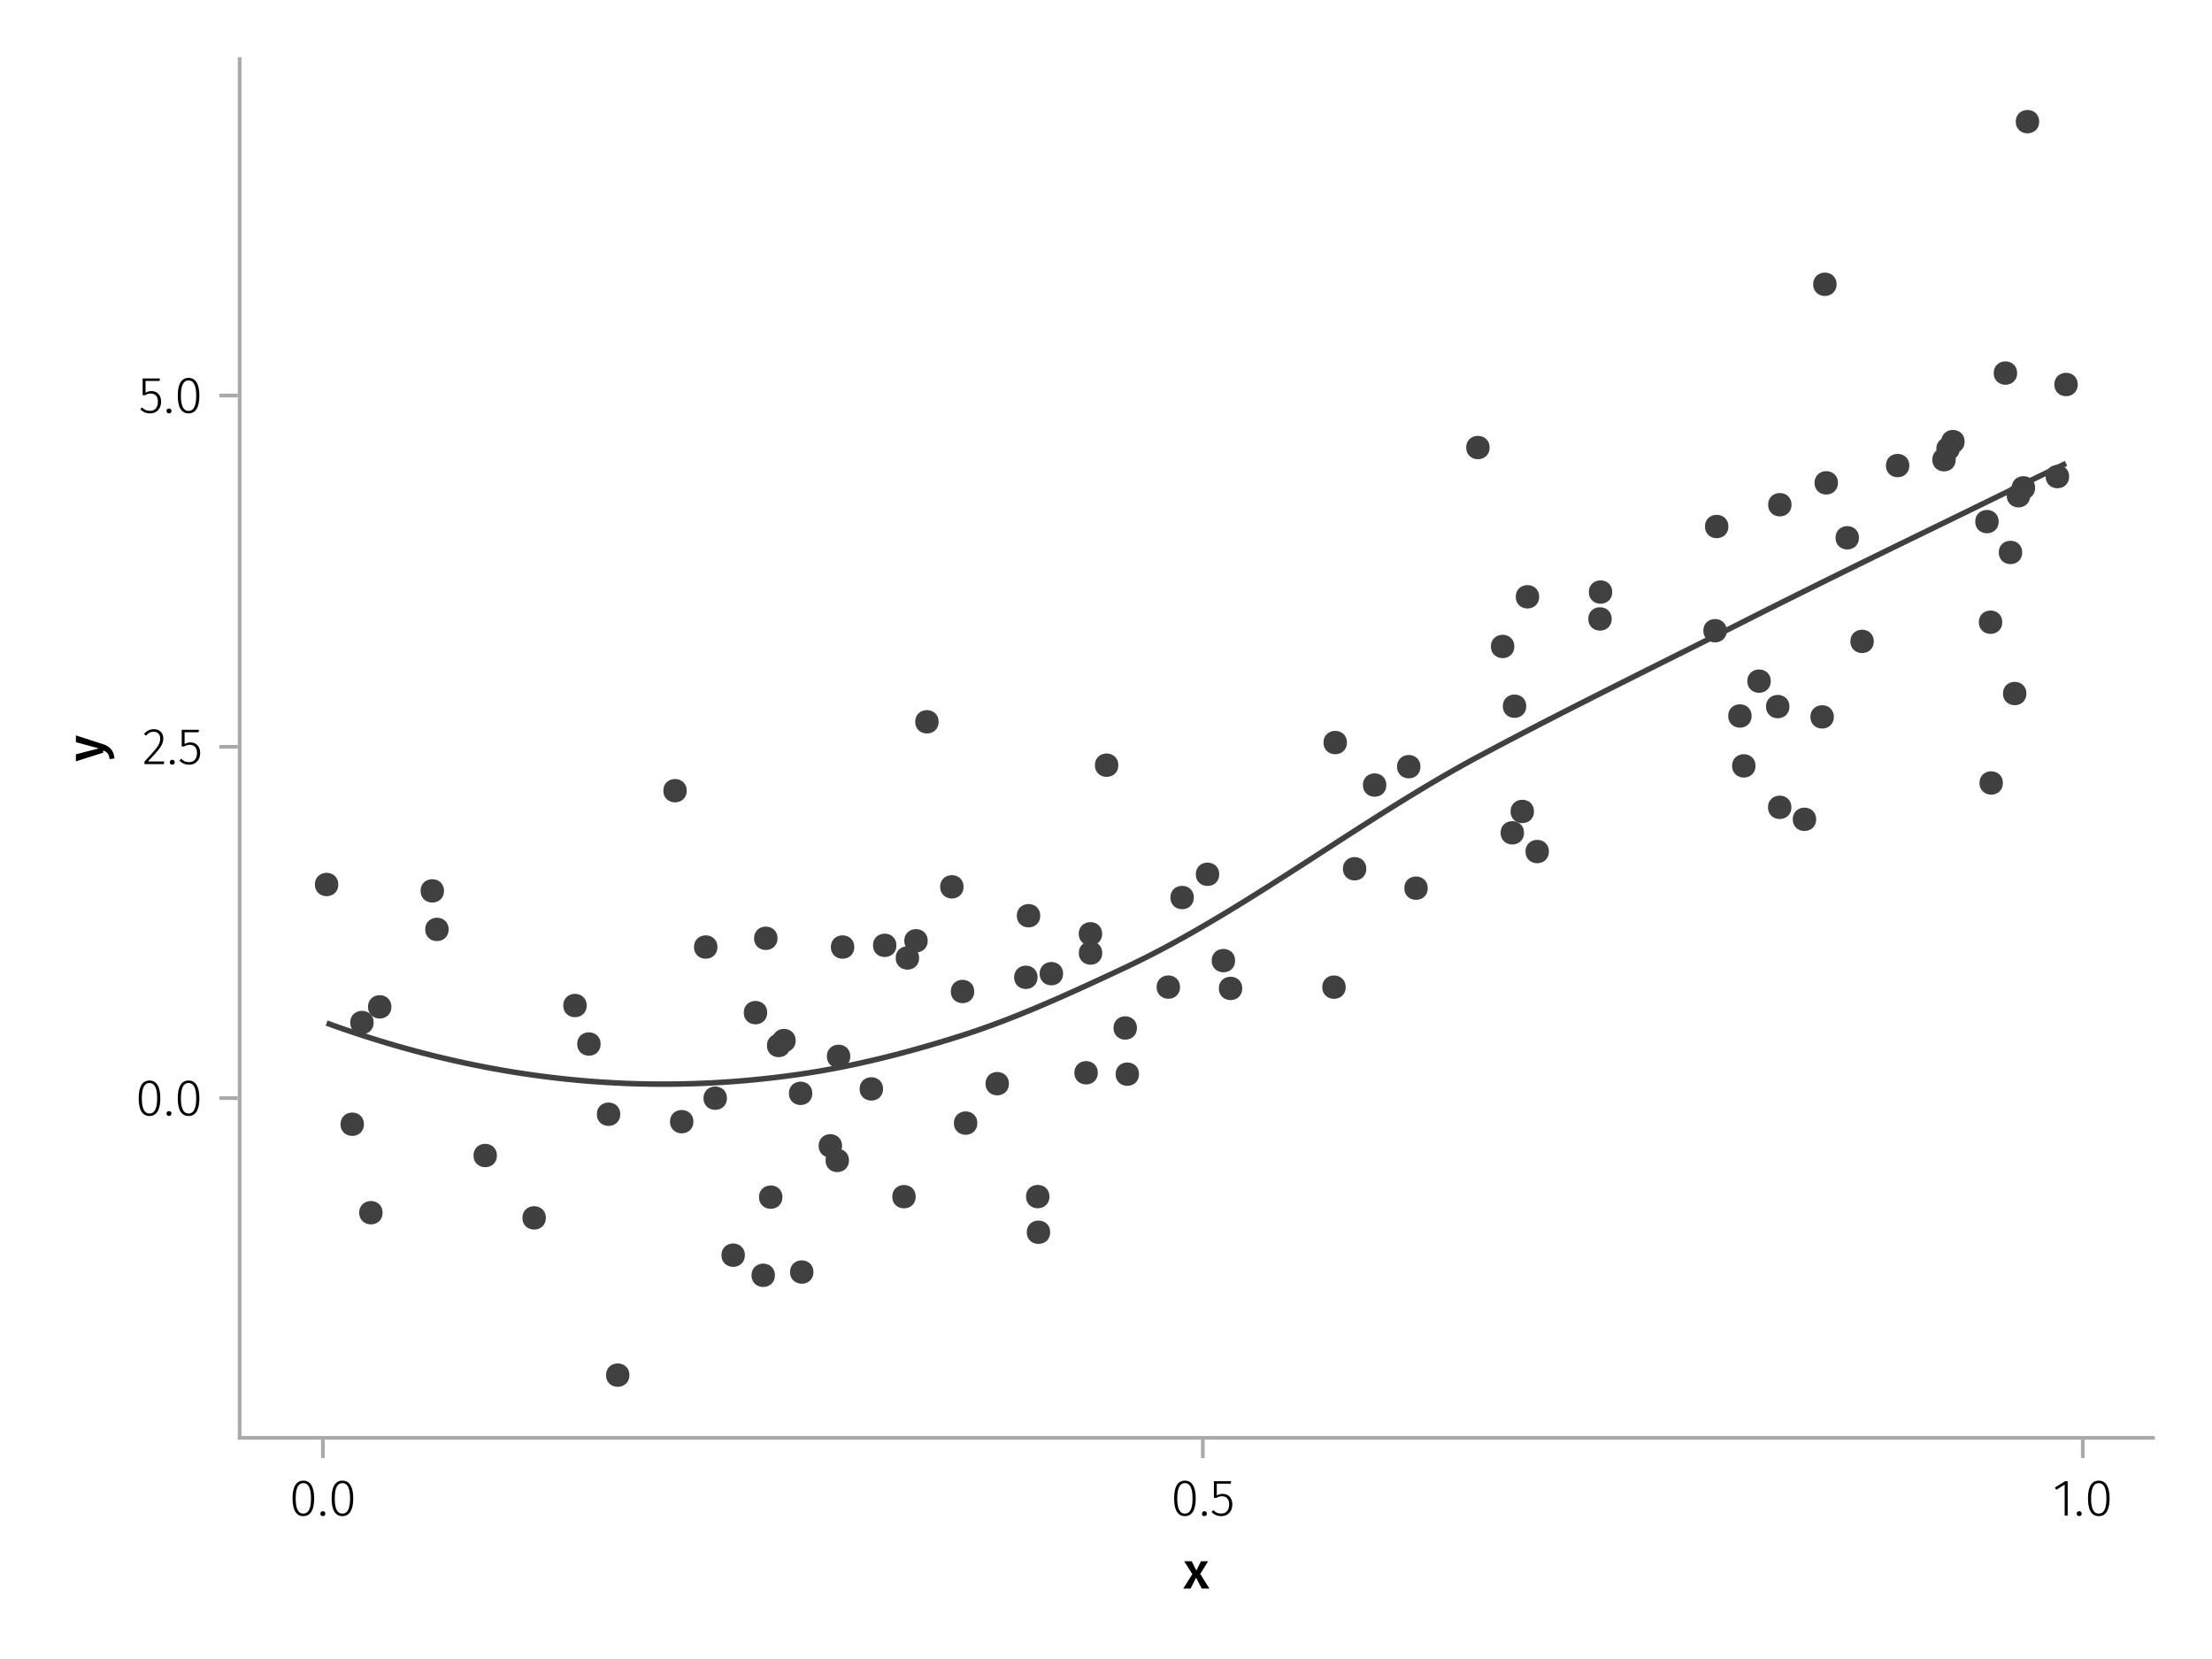 <?xml version="1.0" encoding="UTF-8"?>
<svg xmlns="http://www.w3.org/2000/svg" xmlns:xlink="http://www.w3.org/1999/xlink" width="600" height="450" viewBox="0 0 600 450">
<defs>
<g>
<g id="glyph-0-0-bf2f9d6a">
<path d="M 4.562 -3.969 L 7.047 0 L 4.969 0 L 3.438 -2.938 L 1.938 0 L -0.047 0 L 2.422 -3.906 L 0.203 -7.406 L 2.25 -7.406 L 3.516 -4.891 L 4.766 -7.406 L 6.703 -7.406 Z M 4.562 -3.969 "/>
</g>
<g id="glyph-1-0-bf2f9d6a">
<path d="M 3.844 -9.469 C 4.812 -9.469 5.539 -9.055 6.031 -8.234 C 6.531 -7.422 6.781 -6.223 6.781 -4.641 C 6.781 -3.078 6.531 -1.883 6.031 -1.062 C 5.531 -0.25 4.801 0.156 3.844 0.156 C 2.883 0.156 2.156 -0.25 1.656 -1.062 C 1.164 -1.883 0.922 -3.082 0.922 -4.656 C 0.922 -6.238 1.164 -7.438 1.656 -8.25 C 2.156 -9.062 2.883 -9.469 3.844 -9.469 Z M 3.844 -8.797 C 2.457 -8.797 1.766 -7.414 1.766 -4.656 C 1.766 -1.895 2.457 -0.516 3.844 -0.516 C 4.531 -0.516 5.047 -0.848 5.391 -1.516 C 5.742 -2.191 5.922 -3.234 5.922 -4.641 C 5.922 -6.055 5.742 -7.102 5.391 -7.781 C 5.047 -8.457 4.531 -8.797 3.844 -8.797 Z M 3.844 -8.797 "/>
</g>
<g id="glyph-2-0-bf2f9d6a">
<path d="M 1.438 -1.172 C 1.633 -1.172 1.797 -1.109 1.922 -0.984 C 2.047 -0.859 2.109 -0.703 2.109 -0.516 C 2.109 -0.316 2.047 -0.156 1.922 -0.031 C 1.797 0.094 1.633 0.156 1.438 0.156 C 1.25 0.156 1.086 0.094 0.953 -0.031 C 0.828 -0.164 0.766 -0.328 0.766 -0.516 C 0.766 -0.703 0.828 -0.859 0.953 -0.984 C 1.086 -1.109 1.25 -1.172 1.438 -1.172 Z M 1.438 -1.172 "/>
</g>
<g id="glyph-3-0-bf2f9d6a">
<path d="M 3.844 -9.469 C 4.812 -9.469 5.539 -9.055 6.031 -8.234 C 6.531 -7.422 6.781 -6.223 6.781 -4.641 C 6.781 -3.078 6.531 -1.883 6.031 -1.062 C 5.531 -0.25 4.801 0.156 3.844 0.156 C 2.883 0.156 2.156 -0.25 1.656 -1.062 C 1.164 -1.883 0.922 -3.082 0.922 -4.656 C 0.922 -6.238 1.164 -7.438 1.656 -8.25 C 2.156 -9.062 2.883 -9.469 3.844 -9.469 Z M 3.844 -8.797 C 2.457 -8.797 1.766 -7.414 1.766 -4.656 C 1.766 -1.895 2.457 -0.516 3.844 -0.516 C 4.531 -0.516 5.047 -0.848 5.391 -1.516 C 5.742 -2.191 5.922 -3.234 5.922 -4.641 C 5.922 -6.055 5.742 -7.102 5.391 -7.781 C 5.047 -8.457 4.531 -8.797 3.844 -8.797 Z M 3.844 -8.797 "/>
</g>
<g id="glyph-3-1-bf2f9d6a">
<path d="M 1.438 -1.172 C 1.633 -1.172 1.797 -1.109 1.922 -0.984 C 2.047 -0.859 2.109 -0.703 2.109 -0.516 C 2.109 -0.316 2.047 -0.156 1.922 -0.031 C 1.797 0.094 1.633 0.156 1.438 0.156 C 1.25 0.156 1.086 0.094 0.953 -0.031 C 0.828 -0.164 0.766 -0.328 0.766 -0.516 C 0.766 -0.703 0.828 -0.859 0.953 -0.984 C 1.086 -1.109 1.25 -1.172 1.438 -1.172 Z M 1.438 -1.172 "/>
</g>
<g id="glyph-4-0-bf2f9d6a">
<path d="M 3.844 -9.469 C 4.812 -9.469 5.539 -9.055 6.031 -8.234 C 6.531 -7.422 6.781 -6.223 6.781 -4.641 C 6.781 -3.078 6.531 -1.883 6.031 -1.062 C 5.531 -0.25 4.801 0.156 3.844 0.156 C 2.883 0.156 2.156 -0.25 1.656 -1.062 C 1.164 -1.883 0.922 -3.082 0.922 -4.656 C 0.922 -6.238 1.164 -7.438 1.656 -8.25 C 2.156 -9.062 2.883 -9.469 3.844 -9.469 Z M 3.844 -8.797 C 2.457 -8.797 1.766 -7.414 1.766 -4.656 C 1.766 -1.895 2.457 -0.516 3.844 -0.516 C 4.531 -0.516 5.047 -0.848 5.391 -1.516 C 5.742 -2.191 5.922 -3.234 5.922 -4.641 C 5.922 -6.055 5.742 -7.102 5.391 -7.781 C 5.047 -8.457 4.531 -8.797 3.844 -8.797 Z M 3.844 -8.797 "/>
</g>
<g id="glyph-4-1-bf2f9d6a">
<path d="M 1.438 -1.172 C 1.633 -1.172 1.797 -1.109 1.922 -0.984 C 2.047 -0.859 2.109 -0.703 2.109 -0.516 C 2.109 -0.316 2.047 -0.156 1.922 -0.031 C 1.797 0.094 1.633 0.156 1.438 0.156 C 1.25 0.156 1.086 0.094 0.953 -0.031 C 0.828 -0.164 0.766 -0.328 0.766 -0.516 C 0.766 -0.703 0.828 -0.859 0.953 -0.984 C 1.086 -1.109 1.25 -1.172 1.438 -1.172 Z M 1.438 -1.172 "/>
</g>
<g id="glyph-4-2-bf2f9d6a">
<path d="M 5.672 -8.641 L 1.891 -8.641 L 1.891 -5.453 C 2.398 -5.742 2.93 -5.891 3.484 -5.891 C 4.285 -5.891 4.922 -5.629 5.391 -5.109 C 5.867 -4.598 6.109 -3.895 6.109 -3 C 6.109 -2.395 5.984 -1.848 5.734 -1.359 C 5.484 -0.879 5.129 -0.504 4.672 -0.234 C 4.223 0.023 3.703 0.156 3.109 0.156 C 2.066 0.156 1.188 -0.219 0.469 -0.969 L 0.984 -1.453 C 1.273 -1.141 1.586 -0.906 1.922 -0.75 C 2.266 -0.602 2.66 -0.531 3.109 -0.531 C 3.773 -0.531 4.297 -0.75 4.672 -1.188 C 5.055 -1.633 5.25 -2.242 5.25 -3.016 C 5.25 -3.754 5.07 -4.305 4.719 -4.672 C 4.375 -5.047 3.898 -5.234 3.297 -5.234 C 3.004 -5.234 2.742 -5.195 2.516 -5.125 C 2.285 -5.062 2.031 -4.945 1.75 -4.781 L 1.109 -4.781 L 1.109 -9.312 L 5.797 -9.312 Z M 5.672 -8.641 "/>
</g>
<g id="glyph-4-3-bf2f9d6a">
<path d="M 4.094 -9.312 L 4.094 0 L 3.281 0 L 3.281 -8.406 L 0.984 -6.984 L 0.609 -7.594 L 3.391 -9.312 Z M 4.094 -9.312 "/>
</g>
<g id="glyph-5-0-bf2f9d6a">
<path d="M 0.031 -4.656 C 0.945 -4.363 1.656 -3.91 2.156 -3.297 C 2.664 -2.691 2.961 -1.863 3.047 -0.812 L 1.75 -0.625 C 1.676 -1.113 1.57 -1.504 1.438 -1.797 C 1.301 -2.086 1.117 -2.32 0.891 -2.5 C 0.672 -2.676 0.375 -2.844 0 -3 L 0 -2.375 L -7.406 -0.031 L -7.406 -1.938 L -1.188 -3.547 L -7.406 -5.219 L -7.406 -7.062 Z M 0.031 -4.656 "/>
</g>
<g id="glyph-6-0-bf2f9d6a">
<path d="M 3.844 -9.469 C 4.812 -9.469 5.539 -9.055 6.031 -8.234 C 6.531 -7.422 6.781 -6.223 6.781 -4.641 C 6.781 -3.078 6.531 -1.883 6.031 -1.062 C 5.531 -0.25 4.801 0.156 3.844 0.156 C 2.883 0.156 2.156 -0.25 1.656 -1.062 C 1.164 -1.883 0.922 -3.082 0.922 -4.656 C 0.922 -6.238 1.164 -7.438 1.656 -8.25 C 2.156 -9.062 2.883 -9.469 3.844 -9.469 Z M 3.844 -8.797 C 2.457 -8.797 1.766 -7.414 1.766 -4.656 C 1.766 -1.895 2.457 -0.516 3.844 -0.516 C 4.531 -0.516 5.047 -0.848 5.391 -1.516 C 5.742 -2.191 5.922 -3.234 5.922 -4.641 C 5.922 -6.055 5.742 -7.102 5.391 -7.781 C 5.047 -8.457 4.531 -8.797 3.844 -8.797 Z M 3.844 -8.797 "/>
</g>
<g id="glyph-7-0-bf2f9d6a">
<path d="M 1.438 -1.172 C 1.633 -1.172 1.797 -1.109 1.922 -0.984 C 2.047 -0.859 2.109 -0.703 2.109 -0.516 C 2.109 -0.316 2.047 -0.156 1.922 -0.031 C 1.797 0.094 1.633 0.156 1.438 0.156 C 1.25 0.156 1.086 0.094 0.953 -0.031 C 0.828 -0.164 0.766 -0.328 0.766 -0.516 C 0.766 -0.703 0.828 -0.859 0.953 -0.984 C 1.086 -1.109 1.25 -1.172 1.438 -1.172 Z M 1.438 -1.172 "/>
</g>
<g id="glyph-8-0-bf2f9d6a">
<path d="M 3.844 -9.469 C 4.812 -9.469 5.539 -9.055 6.031 -8.234 C 6.531 -7.422 6.781 -6.223 6.781 -4.641 C 6.781 -3.078 6.531 -1.883 6.031 -1.062 C 5.531 -0.25 4.801 0.156 3.844 0.156 C 2.883 0.156 2.156 -0.25 1.656 -1.062 C 1.164 -1.883 0.922 -3.082 0.922 -4.656 C 0.922 -6.238 1.164 -7.438 1.656 -8.25 C 2.156 -9.062 2.883 -9.469 3.844 -9.469 Z M 3.844 -8.797 C 2.457 -8.797 1.766 -7.414 1.766 -4.656 C 1.766 -1.895 2.457 -0.516 3.844 -0.516 C 4.531 -0.516 5.047 -0.848 5.391 -1.516 C 5.742 -2.191 5.922 -3.234 5.922 -4.641 C 5.922 -6.055 5.742 -7.102 5.391 -7.781 C 5.047 -8.457 4.531 -8.797 3.844 -8.797 Z M 3.844 -8.797 "/>
</g>
<g id="glyph-9-0-bf2f9d6a">
<path d="M 3.156 -9.469 C 3.938 -9.469 4.555 -9.238 5.016 -8.781 C 5.484 -8.32 5.719 -7.734 5.719 -7.016 C 5.719 -6.41 5.586 -5.844 5.328 -5.312 C 5.078 -4.781 4.68 -4.195 4.141 -3.562 C 3.609 -2.926 2.742 -1.977 1.547 -0.719 L 5.969 -0.719 L 5.859 0 L 0.609 0 L 0.609 -0.688 C 1.879 -2.051 2.789 -3.062 3.344 -3.719 C 3.906 -4.375 4.301 -4.941 4.531 -5.422 C 4.758 -5.898 4.875 -6.414 4.875 -6.969 C 4.875 -7.52 4.711 -7.957 4.391 -8.281 C 4.066 -8.613 3.641 -8.781 3.109 -8.781 C 2.68 -8.781 2.301 -8.691 1.969 -8.516 C 1.633 -8.336 1.316 -8.07 1.016 -7.719 L 0.469 -8.141 C 0.832 -8.586 1.234 -8.922 1.672 -9.141 C 2.109 -9.359 2.602 -9.469 3.156 -9.469 Z M 3.156 -9.469 "/>
</g>
<g id="glyph-10-0-bf2f9d6a">
<path d="M 5.672 -8.641 L 1.891 -8.641 L 1.891 -5.453 C 2.398 -5.742 2.93 -5.891 3.484 -5.891 C 4.285 -5.891 4.922 -5.629 5.391 -5.109 C 5.867 -4.598 6.109 -3.895 6.109 -3 C 6.109 -2.395 5.984 -1.848 5.734 -1.359 C 5.484 -0.879 5.129 -0.504 4.672 -0.234 C 4.223 0.023 3.703 0.156 3.109 0.156 C 2.066 0.156 1.188 -0.219 0.469 -0.969 L 0.984 -1.453 C 1.273 -1.141 1.586 -0.906 1.922 -0.75 C 2.266 -0.602 2.66 -0.531 3.109 -0.531 C 3.773 -0.531 4.297 -0.75 4.672 -1.188 C 5.055 -1.633 5.25 -2.242 5.25 -3.016 C 5.25 -3.754 5.07 -4.305 4.719 -4.672 C 4.375 -5.047 3.898 -5.234 3.297 -5.234 C 3.004 -5.234 2.742 -5.195 2.516 -5.125 C 2.285 -5.062 2.031 -4.945 1.75 -4.781 L 1.109 -4.781 L 1.109 -9.312 L 5.797 -9.312 Z M 5.672 -8.641 "/>
</g>
<g id="glyph-11-0-bf2f9d6a">
<path d="M 5.672 -8.641 L 1.891 -8.641 L 1.891 -5.453 C 2.398 -5.742 2.93 -5.891 3.484 -5.891 C 4.285 -5.891 4.922 -5.629 5.391 -5.109 C 5.867 -4.598 6.109 -3.895 6.109 -3 C 6.109 -2.395 5.984 -1.848 5.734 -1.359 C 5.484 -0.879 5.129 -0.504 4.672 -0.234 C 4.223 0.023 3.703 0.156 3.109 0.156 C 2.066 0.156 1.188 -0.219 0.469 -0.969 L 0.984 -1.453 C 1.273 -1.141 1.586 -0.906 1.922 -0.75 C 2.266 -0.602 2.66 -0.531 3.109 -0.531 C 3.773 -0.531 4.297 -0.75 4.672 -1.188 C 5.055 -1.633 5.25 -2.242 5.25 -3.016 C 5.25 -3.754 5.07 -4.305 4.719 -4.672 C 4.375 -5.047 3.898 -5.234 3.297 -5.234 C 3.004 -5.234 2.742 -5.195 2.516 -5.125 C 2.285 -5.062 2.031 -4.945 1.75 -4.781 L 1.109 -4.781 L 1.109 -9.312 L 5.797 -9.312 Z M 5.672 -8.641 "/>
</g>
<g id="glyph-12-0-bf2f9d6a">
<path d="M 1.438 -1.172 C 1.633 -1.172 1.797 -1.109 1.922 -0.984 C 2.047 -0.859 2.109 -0.703 2.109 -0.516 C 2.109 -0.316 2.047 -0.156 1.922 -0.031 C 1.797 0.094 1.633 0.156 1.438 0.156 C 1.25 0.156 1.086 0.094 0.953 -0.031 C 0.828 -0.164 0.766 -0.328 0.766 -0.516 C 0.766 -0.703 0.828 -0.859 0.953 -0.984 C 1.086 -1.109 1.25 -1.172 1.438 -1.172 Z M 1.438 -1.172 "/>
</g>
<g id="glyph-13-0-bf2f9d6a">
<path d="M 3.844 -9.469 C 4.812 -9.469 5.539 -9.055 6.031 -8.234 C 6.531 -7.422 6.781 -6.223 6.781 -4.641 C 6.781 -3.078 6.531 -1.883 6.031 -1.062 C 5.531 -0.25 4.801 0.156 3.844 0.156 C 2.883 0.156 2.156 -0.25 1.656 -1.062 C 1.164 -1.883 0.922 -3.082 0.922 -4.656 C 0.922 -6.238 1.164 -7.438 1.656 -8.25 C 2.156 -9.062 2.883 -9.469 3.844 -9.469 Z M 3.844 -8.797 C 2.457 -8.797 1.766 -7.414 1.766 -4.656 C 1.766 -1.895 2.457 -0.516 3.844 -0.516 C 4.531 -0.516 5.047 -0.848 5.391 -1.516 C 5.742 -2.191 5.922 -3.234 5.922 -4.641 C 5.922 -6.055 5.742 -7.102 5.391 -7.781 C 5.047 -8.457 4.531 -8.797 3.844 -8.797 Z M 3.844 -8.797 "/>
</g>
</g>
</defs>
<rect x="-60" y="-45" width="720" height="540" fill="rgb(100%, 100%, 100%)" fill-opacity="1"/>
<path fill-rule="nonzero" fill="rgb(100%, 100%, 100%)" fill-opacity="1" d="M 65 390 L 584 390 L 584 16 L 65 16 Z M 65 390 "/>
<g fill="rgb(0%, 0%, 0%)" fill-opacity="1">
<use xlink:href="#glyph-0-0-bf2f9d6a" x="321" y="430.89"/>
</g>
<g fill="rgb(0%, 0%, 0%)" fill-opacity="1">
<use xlink:href="#glyph-1-0-bf2f9d6a" x="78.435" y="411.09"/>
</g>
<g fill="rgb(0%, 0%, 0%)" fill-opacity="1">
<use xlink:href="#glyph-2-0-bf2f9d6a" x="86.135" y="411.09"/>
</g>
<g fill="rgb(0%, 0%, 0%)" fill-opacity="1">
<use xlink:href="#glyph-3-0-bf2f9d6a" x="89.033" y="411.09"/>
</g>
<g fill="rgb(0%, 0%, 0%)" fill-opacity="1">
<use xlink:href="#glyph-4-0-bf2f9d6a" x="317.558" y="411.09"/>
</g>
<g fill="rgb(0%, 0%, 0%)" fill-opacity="1">
<use xlink:href="#glyph-4-1-bf2f9d6a" x="325.258" y="411.09"/>
</g>
<g fill="rgb(0%, 0%, 0%)" fill-opacity="1">
<use xlink:href="#glyph-4-2-bf2f9d6a" x="328.156" y="411.09"/>
</g>
<g fill="rgb(0%, 0%, 0%)" fill-opacity="1">
<use xlink:href="#glyph-4-3-bf2f9d6a" x="556.759" y="411.09"/>
</g>
<g fill="rgb(0%, 0%, 0%)" fill-opacity="1">
<use xlink:href="#glyph-4-1-bf2f9d6a" x="562.541" y="411.09"/>
</g>
<g fill="rgb(0%, 0%, 0%)" fill-opacity="1">
<use xlink:href="#glyph-4-0-bf2f9d6a" x="565.439" y="411.09"/>
</g>
<g fill="rgb(0%, 0%, 0%)" fill-opacity="1">
<use xlink:href="#glyph-5-0-bf2f9d6a" x="27.992" y="206.542"/>
</g>
<g fill="rgb(0%, 0%, 0%)" fill-opacity="1">
<use xlink:href="#glyph-6-0-bf2f9d6a" x="36.702" y="302.553"/>
</g>
<g fill="rgb(0%, 0%, 0%)" fill-opacity="1">
<use xlink:href="#glyph-7-0-bf2f9d6a" x="44.402" y="302.553"/>
</g>
<g fill="rgb(0%, 0%, 0%)" fill-opacity="1">
<use xlink:href="#glyph-8-0-bf2f9d6a" x="47.3" y="302.553"/>
</g>
<g fill="rgb(0%, 0%, 0%)" fill-opacity="1">
<use xlink:href="#glyph-9-0-bf2f9d6a" x="38.578" y="207.264"/>
</g>
<g fill="rgb(0%, 0%, 0%)" fill-opacity="1">
<use xlink:href="#glyph-3-1-bf2f9d6a" x="45.284" y="207.264"/>
</g>
<g fill="rgb(0%, 0%, 0%)" fill-opacity="1">
<use xlink:href="#glyph-10-0-bf2f9d6a" x="48.182" y="207.264"/>
</g>
<g fill="rgb(0%, 0%, 0%)" fill-opacity="1">
<use xlink:href="#glyph-11-0-bf2f9d6a" x="37.584" y="111.976"/>
</g>
<g fill="rgb(0%, 0%, 0%)" fill-opacity="1">
<use xlink:href="#glyph-12-0-bf2f9d6a" x="44.402" y="111.976"/>
</g>
<g fill="rgb(0%, 0%, 0%)" fill-opacity="1">
<use xlink:href="#glyph-13-0-bf2f9d6a" x="47.3" y="111.976"/>
</g>
<path fill="none" stroke-width="1.5" stroke-linecap="butt" stroke-linejoin="miter" stroke="rgb(25.098%, 25.098%, 25.098%)" stroke-opacity="1" stroke-miterlimit="2" d="M 88.59 277.504 L 90.961 278.355 L 93.332 279.184 L 95.703 279.988 L 98.074 280.77 L 100.445 281.531 L 102.816 282.27 L 105.188 282.984 L 107.559 283.68 L 109.93 284.348 L 112.301 284.996 L 114.672 285.625 L 117.043 286.227 L 119.414 286.809 L 121.785 287.367 L 124.156 287.906 L 126.527 288.418 L 128.898 288.91 L 131.27 289.379 L 133.641 289.828 L 136.012 290.25 L 138.379 290.652 L 140.75 291.035 L 143.121 291.391 L 145.492 291.727 L 147.863 292.039 L 150.234 292.328 L 152.605 292.598 L 154.977 292.84 L 157.348 293.066 L 159.719 293.266 L 162.09 293.441 L 164.461 293.598 L 166.832 293.73 L 169.203 293.844 L 171.574 293.934 L 173.945 294 L 176.316 294.043 L 178.688 294.066 L 181.059 294.066 L 183.43 294.043 L 185.801 294 L 188.172 293.934 L 190.543 293.848 L 192.914 293.738 L 195.285 293.605 L 197.656 293.453 L 200.023 293.277 L 202.395 293.078 L 204.766 292.859 L 207.137 292.617 L 209.508 292.352 L 211.879 292.066 L 214.25 291.758 L 216.621 291.43 L 218.992 291.074 L 221.363 290.695 L 223.734 290.285 L 226.105 289.852 L 228.477 289.395 L 230.848 288.91 L 233.219 288.398 L 235.59 287.867 L 237.961 287.312 L 240.332 286.734 L 242.703 286.133 L 245.074 285.512 L 247.445 284.871 L 249.816 284.211 L 252.188 283.527 L 254.559 282.828 L 256.93 282.113 L 259.301 281.375 L 261.672 280.625 L 264.039 279.844 L 266.41 279.027 L 268.781 278.176 L 271.152 277.297 L 273.523 276.391 L 275.895 275.457 L 278.266 274.5 L 280.637 273.516 L 283.008 272.512 L 285.379 271.492 L 287.75 270.453 L 290.121 269.395 L 292.492 268.328 L 294.863 267.246 L 297.234 266.156 L 299.605 265.059 L 301.977 263.953 L 304.348 262.844 L 306.719 261.723 L 309.09 260.57 L 311.461 259.383 L 313.832 258.16 L 316.203 256.91 L 318.574 255.629 L 320.945 254.316 L 323.316 252.98 L 325.684 251.621 L 328.055 250.234 L 330.426 248.832 L 332.797 247.406 L 335.168 245.961 L 337.539 244.504 L 339.91 243.027 L 342.281 241.539 L 344.652 240.043 L 347.023 238.531 L 349.395 237.016 L 351.766 235.492 L 354.137 233.965 L 356.508 232.434 L 358.879 230.898 L 363.621 227.836 L 365.992 226.309 L 368.363 224.785 L 370.734 223.27 L 373.105 221.762 L 375.477 220.266 L 377.848 218.777 L 380.219 217.305 L 382.59 215.848 L 384.961 214.41 L 387.328 212.988 L 389.699 211.586 L 392.07 210.203 L 394.441 208.848 L 396.812 207.516 L 399.184 206.207 L 401.555 204.93 L 403.926 203.664 L 406.297 202.406 L 408.668 201.156 L 411.039 199.914 L 413.41 198.676 L 415.781 197.445 L 418.152 196.219 L 420.523 195 L 422.895 193.785 L 425.266 192.574 L 427.637 191.367 L 430.008 190.164 L 432.379 188.965 L 437.121 186.574 L 439.492 185.387 L 441.863 184.195 L 446.605 181.82 L 448.977 180.637 L 451.344 179.453 L 453.715 178.266 L 456.086 177.082 L 458.457 175.895 L 460.828 174.711 L 463.199 173.52 L 465.57 172.332 L 467.941 171.141 L 472.684 168.75 L 475.055 167.551 L 477.426 166.355 L 479.797 165.164 L 482.168 163.977 L 484.539 162.793 L 489.281 160.434 L 494.023 158.082 L 496.395 156.91 L 498.766 155.742 L 501.137 154.578 L 503.508 153.41 L 505.879 152.25 L 508.25 151.086 L 510.621 149.926 L 512.988 148.77 L 515.359 147.609 L 520.102 145.297 L 522.473 144.145 L 524.844 142.988 L 529.586 140.684 L 536.699 137.215 L 539.07 136.055 L 541.441 134.898 L 543.812 133.738 L 546.184 132.582 L 548.555 131.43 L 550.926 130.273 L 558.039 126.828 L 560.41 125.688 "/>
<path fill-rule="nonzero" fill="rgb(25.098%, 25.098%, 25.098%)" fill-opacity="1" d="M 197.176 297.879 C 197.176 293.648 190.828 293.648 190.828 297.879 C 190.828 302.109 197.176 302.109 197.176 297.879 Z M 197.176 297.879 "/>
<path fill-rule="nonzero" fill="rgb(25.098%, 25.098%, 25.098%)" fill-opacity="1" d="M 170.73 373 C 170.73 368.77 164.387 368.77 164.387 373 C 164.387 377.23 170.73 377.23 170.73 373 Z M 170.73 373 "/>
<path fill-rule="nonzero" fill="rgb(25.098%, 25.098%, 25.098%)" fill-opacity="1" d="M 547.141 101.195 C 547.141 96.965 540.793 96.965 540.793 101.195 C 540.793 105.426 547.141 105.426 547.141 101.195 Z M 547.141 101.195 "/>
<path fill-rule="nonzero" fill="rgb(25.098%, 25.098%, 25.098%)" fill-opacity="1" d="M 413.984 191.562 C 413.984 187.332 407.641 187.332 407.641 191.562 C 407.641 195.789 413.984 195.789 413.984 191.562 Z M 413.984 191.562 "/>
<path fill-rule="nonzero" fill="rgb(25.098%, 25.098%, 25.098%)" fill-opacity="1" d="M 284.66 324.574 C 284.66 320.344 278.316 320.344 278.316 324.574 C 278.316 328.801 284.66 328.801 284.66 324.574 Z M 284.66 324.574 "/>
<path fill-rule="nonzero" fill="rgb(25.098%, 25.098%, 25.098%)" fill-opacity="1" d="M 284.855 334.242 C 284.855 330.012 278.508 330.012 278.508 334.242 C 278.508 338.473 284.855 338.473 284.855 334.242 Z M 284.855 334.242 "/>
<path fill-rule="nonzero" fill="rgb(25.098%, 25.098%, 25.098%)" fill-opacity="1" d="M 410.754 175.352 C 410.754 171.121 404.406 171.121 404.406 175.352 C 404.406 179.582 410.754 179.582 410.754 175.352 Z M 410.754 175.352 "/>
<path fill-rule="nonzero" fill="rgb(25.098%, 25.098%, 25.098%)" fill-opacity="1" d="M 420.137 230.98 C 420.137 226.75 413.793 226.75 413.793 230.98 C 413.793 235.211 420.137 235.211 420.137 230.98 Z M 420.137 230.98 "/>
<path fill-rule="nonzero" fill="rgb(25.098%, 25.098%, 25.098%)" fill-opacity="1" d="M 404.055 121.395 C 404.055 117.168 397.707 117.168 397.707 121.395 C 397.707 125.625 404.055 125.625 404.055 121.395 Z M 404.055 121.395 "/>
<path fill-rule="nonzero" fill="rgb(25.098%, 25.098%, 25.098%)" fill-opacity="1" d="M 480.309 184.758 C 480.309 180.527 473.965 180.527 473.965 184.758 C 473.965 188.988 480.309 188.988 480.309 184.758 Z M 480.309 184.758 "/>
<path fill-rule="nonzero" fill="rgb(25.098%, 25.098%, 25.098%)" fill-opacity="1" d="M 549.656 188.121 C 549.656 183.891 543.312 183.891 543.312 188.121 C 543.312 192.352 549.656 192.352 549.656 188.121 Z M 549.656 188.121 "/>
<path fill-rule="nonzero" fill="rgb(25.098%, 25.098%, 25.098%)" fill-opacity="1" d="M 265.094 304.641 C 265.094 300.41 258.746 300.41 258.746 304.641 C 258.746 308.871 265.094 308.871 265.094 304.641 Z M 265.094 304.641 "/>
<path fill-rule="nonzero" fill="rgb(25.098%, 25.098%, 25.098%)" fill-opacity="1" d="M 504.234 145.879 C 504.234 141.648 497.891 141.648 497.891 145.879 C 497.891 150.109 504.234 150.109 504.234 145.879 Z M 504.234 145.879 "/>
<path fill-rule="nonzero" fill="rgb(25.098%, 25.098%, 25.098%)" fill-opacity="1" d="M 230.281 314.766 C 230.281 310.535 223.934 310.535 223.934 314.766 C 223.934 318.992 230.281 318.992 230.281 314.766 Z M 230.281 314.766 "/>
<path fill-rule="nonzero" fill="rgb(25.098%, 25.098%, 25.098%)" fill-opacity="1" d="M 320.078 267.75 C 320.078 263.52 313.734 263.52 313.734 267.75 C 313.734 271.977 320.078 271.977 320.078 267.75 Z M 320.078 267.75 "/>
<path fill-rule="nonzero" fill="rgb(25.098%, 25.098%, 25.098%)" fill-opacity="1" d="M 239.52 295.367 C 239.52 291.137 233.172 291.137 233.172 295.367 C 233.172 299.598 239.52 299.598 239.52 295.367 Z M 239.52 295.367 "/>
<path fill-rule="nonzero" fill="rgb(25.098%, 25.098%, 25.098%)" fill-opacity="1" d="M 330.711 237.148 C 330.711 232.918 324.367 232.918 324.367 237.148 C 324.367 241.379 330.711 241.379 330.711 237.148 Z M 330.711 237.148 "/>
<path fill-rule="nonzero" fill="rgb(25.098%, 25.098%, 25.098%)" fill-opacity="1" d="M 297.773 290.988 C 297.773 286.758 291.426 286.758 291.426 290.988 C 291.426 295.219 297.773 295.219 297.773 290.988 Z M 297.773 290.988 "/>
<path fill-rule="nonzero" fill="rgb(25.098%, 25.098%, 25.098%)" fill-opacity="1" d="M 336.953 268.102 C 336.953 263.871 330.609 263.871 330.609 268.102 C 330.609 272.332 336.953 272.332 336.953 268.102 Z M 336.953 268.102 "/>
<path fill-rule="nonzero" fill="rgb(25.098%, 25.098%, 25.098%)" fill-opacity="1" d="M 282.16 248.387 C 282.16 244.156 275.816 244.156 275.816 248.387 C 275.816 252.617 282.16 252.617 282.16 248.387 Z M 282.16 248.387 "/>
<path fill-rule="nonzero" fill="rgb(25.098%, 25.098%, 25.098%)" fill-opacity="1" d="M 475.121 194.207 C 475.121 189.977 468.777 189.977 468.777 194.207 C 468.777 198.438 475.121 198.438 475.121 194.207 Z M 475.121 194.207 "/>
<path fill-rule="nonzero" fill="rgb(25.098%, 25.098%, 25.098%)" fill-opacity="1" d="M 485.379 191.66 C 485.379 187.43 479.031 187.43 479.031 191.66 C 479.031 195.891 485.379 195.891 485.379 191.66 Z M 485.379 191.66 "/>
<path fill-rule="nonzero" fill="rgb(25.098%, 25.098%, 25.098%)" fill-opacity="1" d="M 220.332 296.566 C 220.332 292.336 213.988 292.336 213.988 296.566 C 213.988 300.797 220.332 300.797 220.332 296.566 Z M 220.332 296.566 "/>
<path fill-rule="nonzero" fill="rgb(25.098%, 25.098%, 25.098%)" fill-opacity="1" d="M 98.711 304.945 C 98.711 300.715 92.367 300.715 92.367 304.945 C 92.367 309.176 98.711 309.176 98.711 304.945 Z M 98.711 304.945 "/>
<path fill-rule="nonzero" fill="rgb(25.098%, 25.098%, 25.098%)" fill-opacity="1" d="M 376.039 212.945 C 376.039 208.719 369.695 208.719 369.695 212.945 C 369.695 217.176 376.039 217.176 376.039 212.945 Z M 376.039 212.945 "/>
<path fill-rule="nonzero" fill="rgb(25.098%, 25.098%, 25.098%)" fill-opacity="1" d="M 248.375 324.594 C 248.375 320.367 242.031 320.367 242.031 324.594 C 242.031 328.824 248.375 328.824 248.375 324.594 Z M 248.375 324.594 "/>
<path fill-rule="nonzero" fill="rgb(25.098%, 25.098%, 25.098%)" fill-opacity="1" d="M 303.34 207.555 C 303.34 203.324 296.992 203.324 296.992 207.555 C 296.992 211.785 303.34 211.785 303.34 207.555 Z M 303.34 207.555 "/>
<path fill-rule="nonzero" fill="rgb(25.098%, 25.098%, 25.098%)" fill-opacity="1" d="M 508.258 173.977 C 508.258 169.746 501.914 169.746 501.914 173.977 C 501.914 178.203 508.258 178.203 508.258 173.977 Z M 508.258 173.977 "/>
<path fill-rule="nonzero" fill="rgb(25.098%, 25.098%, 25.098%)" fill-opacity="1" d="M 298.977 258.504 C 298.977 254.273 292.633 254.273 292.633 258.504 C 292.633 262.734 298.977 262.734 298.977 258.504 Z M 298.977 258.504 "/>
<path fill-rule="nonzero" fill="rgb(25.098%, 25.098%, 25.098%)" fill-opacity="1" d="M 251.633 255.184 C 251.633 250.953 245.289 250.953 245.289 255.184 C 245.289 259.414 251.633 259.414 251.633 255.184 Z M 251.633 255.184 "/>
<path fill-rule="nonzero" fill="rgb(25.098%, 25.098%, 25.098%)" fill-opacity="1" d="M 530.48 124.699 C 530.48 120.469 524.137 120.469 524.137 124.699 C 524.137 128.926 530.48 128.926 530.48 124.699 Z M 530.48 124.699 "/>
<path fill-rule="nonzero" fill="rgb(25.098%, 25.098%, 25.098%)" fill-opacity="1" d="M 335.016 260.562 C 335.016 256.332 328.672 256.332 328.672 260.562 C 328.672 264.793 335.016 264.793 335.016 260.562 Z M 335.016 260.562 "/>
<path fill-rule="nonzero" fill="rgb(25.098%, 25.098%, 25.098%)" fill-opacity="1" d="M 188.082 304.25 C 188.082 300.02 181.738 300.02 181.738 304.25 C 181.738 308.48 188.082 308.48 188.082 304.25 Z M 188.082 304.25 "/>
<path fill-rule="nonzero" fill="rgb(25.098%, 25.098%, 25.098%)" fill-opacity="1" d="M 202.043 340.469 C 202.043 336.238 195.699 336.238 195.699 340.469 C 195.699 344.699 202.043 344.699 202.043 340.469 Z M 202.043 340.469 "/>
<path fill-rule="nonzero" fill="rgb(25.098%, 25.098%, 25.098%)" fill-opacity="1" d="M 550.68 134.465 C 550.68 130.234 544.336 130.234 544.336 134.465 C 544.336 138.695 550.68 138.695 550.68 134.465 Z M 550.68 134.465 "/>
<path fill-rule="nonzero" fill="rgb(25.098%, 25.098%, 25.098%)" fill-opacity="1" d="M 553.121 33 C 553.121 28.77 546.777 28.77 546.777 33 C 546.777 37.23 553.121 37.23 553.121 33 Z M 553.121 33 "/>
<path fill-rule="nonzero" fill="rgb(25.098%, 25.098%, 25.098%)" fill-opacity="1" d="M 468.379 171.078 C 468.379 166.848 462.031 166.848 462.031 171.078 C 462.031 175.309 468.379 175.309 468.379 171.078 Z M 468.379 171.078 "/>
<path fill-rule="nonzero" fill="rgb(25.098%, 25.098%, 25.098%)" fill-opacity="1" d="M 194.598 256.883 C 194.598 252.652 188.25 252.652 188.25 256.883 C 188.25 261.113 194.598 261.113 194.598 256.883 Z M 194.598 256.883 "/>
<path fill-rule="nonzero" fill="rgb(25.098%, 25.098%, 25.098%)" fill-opacity="1" d="M 370.609 235.648 C 370.609 231.418 364.266 231.418 364.266 235.648 C 364.266 239.879 370.609 239.879 370.609 235.648 Z M 370.609 235.648 "/>
<path fill-rule="nonzero" fill="rgb(25.098%, 25.098%, 25.098%)" fill-opacity="1" d="M 243.145 256.422 C 243.145 252.191 236.801 252.191 236.801 256.422 C 236.801 260.652 243.145 260.652 243.145 256.422 Z M 243.145 256.422 "/>
<path fill-rule="nonzero" fill="rgb(25.098%, 25.098%, 25.098%)" fill-opacity="1" d="M 208.098 274.672 C 208.098 270.441 201.754 270.441 201.754 274.672 C 201.754 278.902 208.098 278.902 208.098 274.672 Z M 208.098 274.672 "/>
<path fill-rule="nonzero" fill="rgb(25.098%, 25.098%, 25.098%)" fill-opacity="1" d="M 468.816 142.812 C 468.816 138.586 462.473 138.586 462.473 142.812 C 462.473 147.043 468.816 147.043 468.816 142.812 Z M 468.816 142.812 "/>
<path fill-rule="nonzero" fill="rgb(25.098%, 25.098%, 25.098%)" fill-opacity="1" d="M 220.645 345.039 C 220.645 340.809 214.301 340.809 214.301 345.039 C 214.301 349.27 220.645 349.27 220.645 345.039 Z M 220.645 345.039 "/>
<path fill-rule="nonzero" fill="rgb(25.098%, 25.098%, 25.098%)" fill-opacity="1" d="M 437.168 167.887 C 437.168 163.656 430.824 163.656 430.824 167.887 C 430.824 172.117 437.168 172.117 437.168 167.887 Z M 437.168 167.887 "/>
<path fill-rule="nonzero" fill="rgb(25.098%, 25.098%, 25.098%)" fill-opacity="1" d="M 231.719 256.883 C 231.719 252.652 225.371 252.652 225.371 256.883 C 225.371 261.113 231.719 261.113 231.719 256.883 Z M 231.719 256.883 "/>
<path fill-rule="nonzero" fill="rgb(25.098%, 25.098%, 25.098%)" fill-opacity="1" d="M 103.777 328.945 C 103.777 324.715 97.434 324.715 97.434 328.945 C 97.434 333.172 103.777 333.172 103.777 328.945 Z M 103.777 328.945 "/>
<path fill-rule="nonzero" fill="rgb(25.098%, 25.098%, 25.098%)" fill-opacity="1" d="M 281.43 265.094 C 281.43 260.863 275.086 260.863 275.086 265.094 C 275.086 269.324 281.43 269.324 281.43 265.094 Z M 281.43 265.094 "/>
<path fill-rule="nonzero" fill="rgb(25.098%, 25.098%, 25.098%)" fill-opacity="1" d="M 91.762 239.922 C 91.762 235.691 85.418 235.691 85.418 239.922 C 85.418 244.152 91.762 244.152 91.762 239.922 Z M 91.762 239.922 "/>
<path fill-rule="nonzero" fill="rgb(25.098%, 25.098%, 25.098%)" fill-opacity="1" d="M 186.273 214.469 C 186.273 210.242 179.93 210.242 179.93 214.469 C 179.93 218.699 186.273 218.699 186.273 214.469 Z M 186.273 214.469 "/>
<path fill-rule="nonzero" fill="rgb(25.098%, 25.098%, 25.098%)" fill-opacity="1" d="M 417.496 161.879 C 417.496 157.648 411.152 157.648 411.152 161.879 C 411.152 166.109 417.496 166.109 417.496 161.879 Z M 417.496 161.879 "/>
<path fill-rule="nonzero" fill="rgb(25.098%, 25.098%, 25.098%)" fill-opacity="1" d="M 543.102 168.773 C 543.102 164.543 536.758 164.543 536.758 168.773 C 536.758 173.004 543.102 173.004 543.102 168.773 Z M 543.102 168.773 "/>
<path fill-rule="nonzero" fill="rgb(25.098%, 25.098%, 25.098%)" fill-opacity="1" d="M 210.895 254.512 C 210.895 250.281 204.547 250.281 204.547 254.512 C 204.547 258.742 210.895 258.742 210.895 254.512 Z M 210.895 254.512 "/>
<path fill-rule="nonzero" fill="rgb(25.098%, 25.098%, 25.098%)" fill-opacity="1" d="M 214.379 283.594 C 214.379 279.363 208.035 279.363 208.035 283.594 C 208.035 287.82 214.379 287.82 214.379 283.594 Z M 214.379 283.594 "/>
<path fill-rule="nonzero" fill="rgb(25.098%, 25.098%, 25.098%)" fill-opacity="1" d="M 437.312 160.594 C 437.312 156.367 430.969 156.367 430.969 160.594 C 430.969 164.824 437.312 164.824 437.312 160.594 Z M 437.312 160.594 "/>
<path fill-rule="nonzero" fill="rgb(25.098%, 25.098%, 25.098%)" fill-opacity="1" d="M 485.91 218.984 C 485.91 214.754 479.566 214.754 479.566 218.984 C 479.566 223.215 485.91 223.215 485.91 218.984 Z M 485.91 218.984 "/>
<path fill-rule="nonzero" fill="rgb(25.098%, 25.098%, 25.098%)" fill-opacity="1" d="M 413.383 225.898 C 413.383 221.668 407.039 221.668 407.039 225.898 C 407.039 230.129 413.383 230.129 413.383 225.898 Z M 413.383 225.898 "/>
<path fill-rule="nonzero" fill="rgb(25.098%, 25.098%, 25.098%)" fill-opacity="1" d="M 323.82 243.453 C 323.82 239.223 317.477 239.223 317.477 243.453 C 317.477 247.684 323.82 247.684 323.82 243.453 Z M 323.82 243.453 "/>
<path fill-rule="nonzero" fill="rgb(25.098%, 25.098%, 25.098%)" fill-opacity="1" d="M 548.516 149.852 C 548.516 145.621 542.168 145.621 542.168 149.852 C 542.168 154.082 548.516 154.082 548.516 149.852 Z M 548.516 149.852 "/>
<path fill-rule="nonzero" fill="rgb(25.098%, 25.098%, 25.098%)" fill-opacity="1" d="M 365.016 267.766 C 365.016 263.535 358.668 263.535 358.668 267.766 C 358.668 271.996 365.016 271.996 365.016 267.766 Z M 365.016 267.766 "/>
<path fill-rule="nonzero" fill="rgb(25.098%, 25.098%, 25.098%)" fill-opacity="1" d="M 261.363 240.547 C 261.363 236.316 255.02 236.316 255.02 240.547 C 255.02 244.777 261.363 244.777 261.363 240.547 Z M 261.363 240.547 "/>
<path fill-rule="nonzero" fill="rgb(25.098%, 25.098%, 25.098%)" fill-opacity="1" d="M 168.242 302.23 C 168.242 298 161.898 298 161.898 302.23 C 161.898 306.461 168.242 306.461 168.242 302.23 Z M 168.242 302.23 "/>
<path fill-rule="nonzero" fill="rgb(25.098%, 25.098%, 25.098%)" fill-opacity="1" d="M 387.27 240.914 C 387.27 236.684 380.922 236.684 380.922 240.914 C 380.922 245.145 387.27 245.145 387.27 240.914 Z M 387.27 240.914 "/>
<path fill-rule="nonzero" fill="rgb(25.098%, 25.098%, 25.098%)" fill-opacity="1" d="M 210.191 345.922 C 210.191 341.691 203.848 341.691 203.848 345.922 C 203.848 350.152 210.191 350.152 210.191 345.922 Z M 210.191 345.922 "/>
<path fill-rule="nonzero" fill="rgb(25.098%, 25.098%, 25.098%)" fill-opacity="1" d="M 485.945 136.902 C 485.945 132.672 479.602 132.672 479.602 136.902 C 479.602 141.133 485.945 141.133 485.945 136.902 Z M 485.945 136.902 "/>
<path fill-rule="nonzero" fill="rgb(25.098%, 25.098%, 25.098%)" fill-opacity="1" d="M 542.129 141.488 C 542.129 137.258 535.785 137.258 535.785 141.488 C 535.785 145.719 542.129 145.719 542.129 141.488 Z M 542.129 141.488 "/>
<path fill-rule="nonzero" fill="rgb(25.098%, 25.098%, 25.098%)" fill-opacity="1" d="M 365.344 201.418 C 365.344 197.188 359 197.188 359 201.418 C 359 205.648 365.344 205.648 365.344 201.418 Z M 365.344 201.418 "/>
<path fill-rule="nonzero" fill="rgb(25.098%, 25.098%, 25.098%)" fill-opacity="1" d="M 532.898 119.789 C 532.898 115.559 526.555 115.559 526.555 119.789 C 526.555 124.016 532.898 124.016 532.898 119.789 Z M 532.898 119.789 "/>
<path fill-rule="nonzero" fill="rgb(25.098%, 25.098%, 25.098%)" fill-opacity="1" d="M 273.668 293.945 C 273.668 289.715 267.324 289.715 267.324 293.945 C 267.324 298.172 273.668 298.172 273.668 293.945 Z M 273.668 293.945 "/>
<path fill-rule="nonzero" fill="rgb(25.098%, 25.098%, 25.098%)" fill-opacity="1" d="M 212.227 324.719 C 212.227 320.492 205.883 320.492 205.883 324.719 C 205.883 328.949 212.227 328.949 212.227 324.719 Z M 212.227 324.719 "/>
<path fill-rule="nonzero" fill="rgb(25.098%, 25.098%, 25.098%)" fill-opacity="1" d="M 563.582 104.297 C 563.582 100.066 557.238 100.066 557.238 104.297 C 557.238 108.527 563.582 108.527 563.582 104.297 Z M 563.582 104.297 "/>
<path fill-rule="nonzero" fill="rgb(25.098%, 25.098%, 25.098%)" fill-opacity="1" d="M 298.953 253.293 C 298.953 249.062 292.605 249.062 292.605 253.293 C 292.605 257.523 298.953 257.523 298.953 253.293 Z M 298.953 253.293 "/>
<path fill-rule="nonzero" fill="rgb(25.098%, 25.098%, 25.098%)" fill-opacity="1" d="M 517.902 126.285 C 517.902 122.055 511.555 122.055 511.555 126.285 C 511.555 130.516 517.902 130.516 517.902 126.285 Z M 517.902 126.285 "/>
<path fill-rule="nonzero" fill="rgb(25.098%, 25.098%, 25.098%)" fill-opacity="1" d="M 476.176 207.742 C 476.176 203.512 469.832 203.512 469.832 207.742 C 469.832 211.973 476.176 211.973 476.176 207.742 Z M 476.176 207.742 "/>
<path fill-rule="nonzero" fill="rgb(25.098%, 25.098%, 25.098%)" fill-opacity="1" d="M 288.355 264.105 C 288.355 259.875 282.008 259.875 282.008 264.105 C 282.008 268.332 288.355 268.332 288.355 264.105 Z M 288.355 264.105 "/>
<path fill-rule="nonzero" fill="rgb(25.098%, 25.098%, 25.098%)" fill-opacity="1" d="M 120.43 241.648 C 120.43 237.418 114.086 237.418 114.086 241.648 C 114.086 245.879 120.43 245.879 120.43 241.648 Z M 120.43 241.648 "/>
<path fill-rule="nonzero" fill="rgb(25.098%, 25.098%, 25.098%)" fill-opacity="1" d="M 498.168 77.113 C 498.168 72.883 491.82 72.883 491.82 77.113 C 491.82 81.344 498.168 81.344 498.168 77.113 Z M 498.168 77.113 "/>
<path fill-rule="nonzero" fill="rgb(25.098%, 25.098%, 25.098%)" fill-opacity="1" d="M 159.133 272.746 C 159.133 268.516 152.785 268.516 152.785 272.746 C 152.785 276.977 159.133 276.977 159.133 272.746 Z M 159.133 272.746 "/>
<path fill-rule="nonzero" fill="rgb(25.098%, 25.098%, 25.098%)" fill-opacity="1" d="M 228.398 310.809 C 228.398 306.578 222.055 306.578 222.055 310.809 C 222.055 315.039 228.398 315.039 228.398 310.809 Z M 228.398 310.809 "/>
<path fill-rule="nonzero" fill="rgb(25.098%, 25.098%, 25.098%)" fill-opacity="1" d="M 385.293 207.957 C 385.293 203.727 378.949 203.727 378.949 207.957 C 378.949 212.188 385.293 212.188 385.293 207.957 Z M 385.293 207.957 "/>
<path fill-rule="nonzero" fill="rgb(25.098%, 25.098%, 25.098%)" fill-opacity="1" d="M 121.688 252.102 C 121.688 247.871 115.344 247.871 115.344 252.102 C 115.344 256.332 121.688 256.332 121.688 252.102 Z M 121.688 252.102 "/>
<path fill-rule="nonzero" fill="rgb(25.098%, 25.098%, 25.098%)" fill-opacity="1" d="M 254.598 195.789 C 254.598 191.559 248.254 191.559 248.254 195.789 C 248.254 200.016 254.598 200.016 254.598 195.789 Z M 254.598 195.789 "/>
<path fill-rule="nonzero" fill="rgb(25.098%, 25.098%, 25.098%)" fill-opacity="1" d="M 498.535 130.969 C 498.535 126.738 492.191 126.738 492.191 130.969 C 492.191 135.199 498.535 135.199 498.535 130.969 Z M 498.535 130.969 "/>
<path fill-rule="nonzero" fill="rgb(25.098%, 25.098%, 25.098%)" fill-opacity="1" d="M 531.57 121.746 C 531.57 117.516 525.227 117.516 525.227 121.746 C 525.227 125.977 531.57 125.977 531.57 121.746 Z M 531.57 121.746 "/>
<path fill-rule="nonzero" fill="rgb(25.098%, 25.098%, 25.098%)" fill-opacity="1" d="M 492.629 222.238 C 492.629 218.008 486.285 218.008 486.285 222.238 C 486.285 226.469 492.629 226.469 492.629 222.238 Z M 492.629 222.238 "/>
<path fill-rule="nonzero" fill="rgb(25.098%, 25.098%, 25.098%)" fill-opacity="1" d="M 543.277 212.383 C 543.277 208.152 536.934 208.152 536.934 212.383 C 536.934 216.613 543.277 216.613 543.277 212.383 Z M 543.277 212.383 "/>
<path fill-rule="nonzero" fill="rgb(25.098%, 25.098%, 25.098%)" fill-opacity="1" d="M 162.91 283.188 C 162.91 278.957 156.566 278.957 156.566 283.188 C 156.566 287.418 162.91 287.418 162.91 283.188 Z M 162.91 283.188 "/>
<path fill-rule="nonzero" fill="rgb(25.098%, 25.098%, 25.098%)" fill-opacity="1" d="M 106.168 273.109 C 106.168 268.879 99.824 268.879 99.824 273.109 C 99.824 277.336 106.168 277.336 106.168 273.109 Z M 106.168 273.109 "/>
<path fill-rule="nonzero" fill="rgb(25.098%, 25.098%, 25.098%)" fill-opacity="1" d="M 308.387 278.836 C 308.387 274.605 302.043 274.605 302.043 278.836 C 302.043 283.062 308.387 283.062 308.387 278.836 Z M 308.387 278.836 "/>
<path fill-rule="nonzero" fill="rgb(25.098%, 25.098%, 25.098%)" fill-opacity="1" d="M 416.082 220.102 C 416.082 215.871 409.738 215.871 409.738 220.102 C 409.738 224.332 416.082 224.332 416.082 220.102 Z M 416.082 220.102 "/>
<path fill-rule="nonzero" fill="rgb(25.098%, 25.098%, 25.098%)" fill-opacity="1" d="M 497.422 194.453 C 497.422 190.223 491.074 190.223 491.074 194.453 C 491.074 198.684 497.422 198.684 497.422 194.453 Z M 497.422 194.453 "/>
<path fill-rule="nonzero" fill="rgb(25.098%, 25.098%, 25.098%)" fill-opacity="1" d="M 552.02 132.324 C 552.02 128.094 545.672 128.094 545.672 132.324 C 545.672 136.555 552.02 136.555 552.02 132.324 Z M 552.02 132.324 "/>
<path fill-rule="nonzero" fill="rgb(25.098%, 25.098%, 25.098%)" fill-opacity="1" d="M 561.242 129.273 C 561.242 125.043 554.898 125.043 554.898 129.273 C 554.898 133.504 561.242 133.504 561.242 129.273 Z M 561.242 129.273 "/>
<path fill-rule="nonzero" fill="rgb(25.098%, 25.098%, 25.098%)" fill-opacity="1" d="M 308.953 291.363 C 308.953 287.133 302.609 287.133 302.609 291.363 C 302.609 295.594 308.953 295.594 308.953 291.363 Z M 308.953 291.363 "/>
<path fill-rule="nonzero" fill="rgb(25.098%, 25.098%, 25.098%)" fill-opacity="1" d="M 134.785 313.434 C 134.785 309.203 128.441 309.203 128.441 313.434 C 128.441 317.66 134.785 317.66 134.785 313.434 Z M 134.785 313.434 "/>
<path fill-rule="nonzero" fill="rgb(25.098%, 25.098%, 25.098%)" fill-opacity="1" d="M 215.82 282.25 C 215.82 278.02 209.477 278.02 209.477 282.25 C 209.477 286.48 215.82 286.48 215.82 282.25 Z M 215.82 282.25 "/>
<path fill-rule="nonzero" fill="rgb(25.098%, 25.098%, 25.098%)" fill-opacity="1" d="M 148.059 330.348 C 148.059 326.117 141.711 326.117 141.711 330.348 C 141.711 334.578 148.059 334.578 148.059 330.348 Z M 148.059 330.348 "/>
<path fill-rule="nonzero" fill="rgb(25.098%, 25.098%, 25.098%)" fill-opacity="1" d="M 230.637 286.531 C 230.637 282.301 224.293 282.301 224.293 286.531 C 224.293 290.758 230.637 290.758 230.637 286.531 Z M 230.637 286.531 "/>
<path fill-rule="nonzero" fill="rgb(25.098%, 25.098%, 25.098%)" fill-opacity="1" d="M 249.305 259.848 C 249.305 255.617 242.961 255.617 242.961 259.848 C 242.961 264.078 249.305 264.078 249.305 259.848 Z M 249.305 259.848 "/>
<path fill-rule="nonzero" fill="rgb(25.098%, 25.098%, 25.098%)" fill-opacity="1" d="M 264.254 268.941 C 264.254 264.711 257.906 264.711 257.906 268.941 C 257.906 273.172 264.254 273.172 264.254 268.941 Z M 264.254 268.941 "/>
<path fill-rule="nonzero" fill="rgb(25.098%, 25.098%, 25.098%)" fill-opacity="1" d="M 101.348 277.363 C 101.348 273.133 95.004 273.133 95.004 277.363 C 95.004 281.594 101.348 281.594 101.348 277.363 Z M 101.348 277.363 "/>
<path fill="none" stroke-width="1" stroke-linecap="butt" stroke-linejoin="miter" stroke="rgb(66.275%, 66.275%, 66.275%)" stroke-opacity="1" stroke-miterlimit="1.155" d="M 87.582 390.5 L 87.582 395.5 "/>
<path fill="none" stroke-width="1" stroke-linecap="butt" stroke-linejoin="miter" stroke="rgb(66.275%, 66.275%, 66.275%)" stroke-opacity="1" stroke-miterlimit="1.155" d="M 326.266 390.5 L 326.266 395.5 "/>
<path fill="none" stroke-width="1" stroke-linecap="butt" stroke-linejoin="miter" stroke="rgb(66.275%, 66.275%, 66.275%)" stroke-opacity="1" stroke-miterlimit="1.155" d="M 564.949 390.5 L 564.949 395.5 "/>
<path fill="none" stroke-width="1" stroke-linecap="butt" stroke-linejoin="miter" stroke="rgb(66.275%, 66.275%, 66.275%)" stroke-opacity="1" stroke-miterlimit="1.155" d="M 64.5 297.863 L 59.5 297.863 "/>
<path fill="none" stroke-width="1" stroke-linecap="butt" stroke-linejoin="miter" stroke="rgb(66.275%, 66.275%, 66.275%)" stroke-opacity="1" stroke-miterlimit="1.155" d="M 64.5 202.574 L 59.5 202.574 "/>
<path fill="none" stroke-width="1" stroke-linecap="butt" stroke-linejoin="miter" stroke="rgb(66.275%, 66.275%, 66.275%)" stroke-opacity="1" stroke-miterlimit="1.155" d="M 64.5 107.285 L 59.5 107.285 "/>
<path fill="none" stroke-width="1" stroke-linecap="butt" stroke-linejoin="miter" stroke="rgb(66.275%, 66.275%, 66.275%)" stroke-opacity="1" stroke-miterlimit="1.155" d="M 64.5 390 L 584.5 390 "/>
<path fill="none" stroke-width="1" stroke-linecap="butt" stroke-linejoin="miter" stroke="rgb(66.275%, 66.275%, 66.275%)" stroke-opacity="1" stroke-miterlimit="1.155" d="M 65 390.5 L 65 15.5 "/>
</svg>
